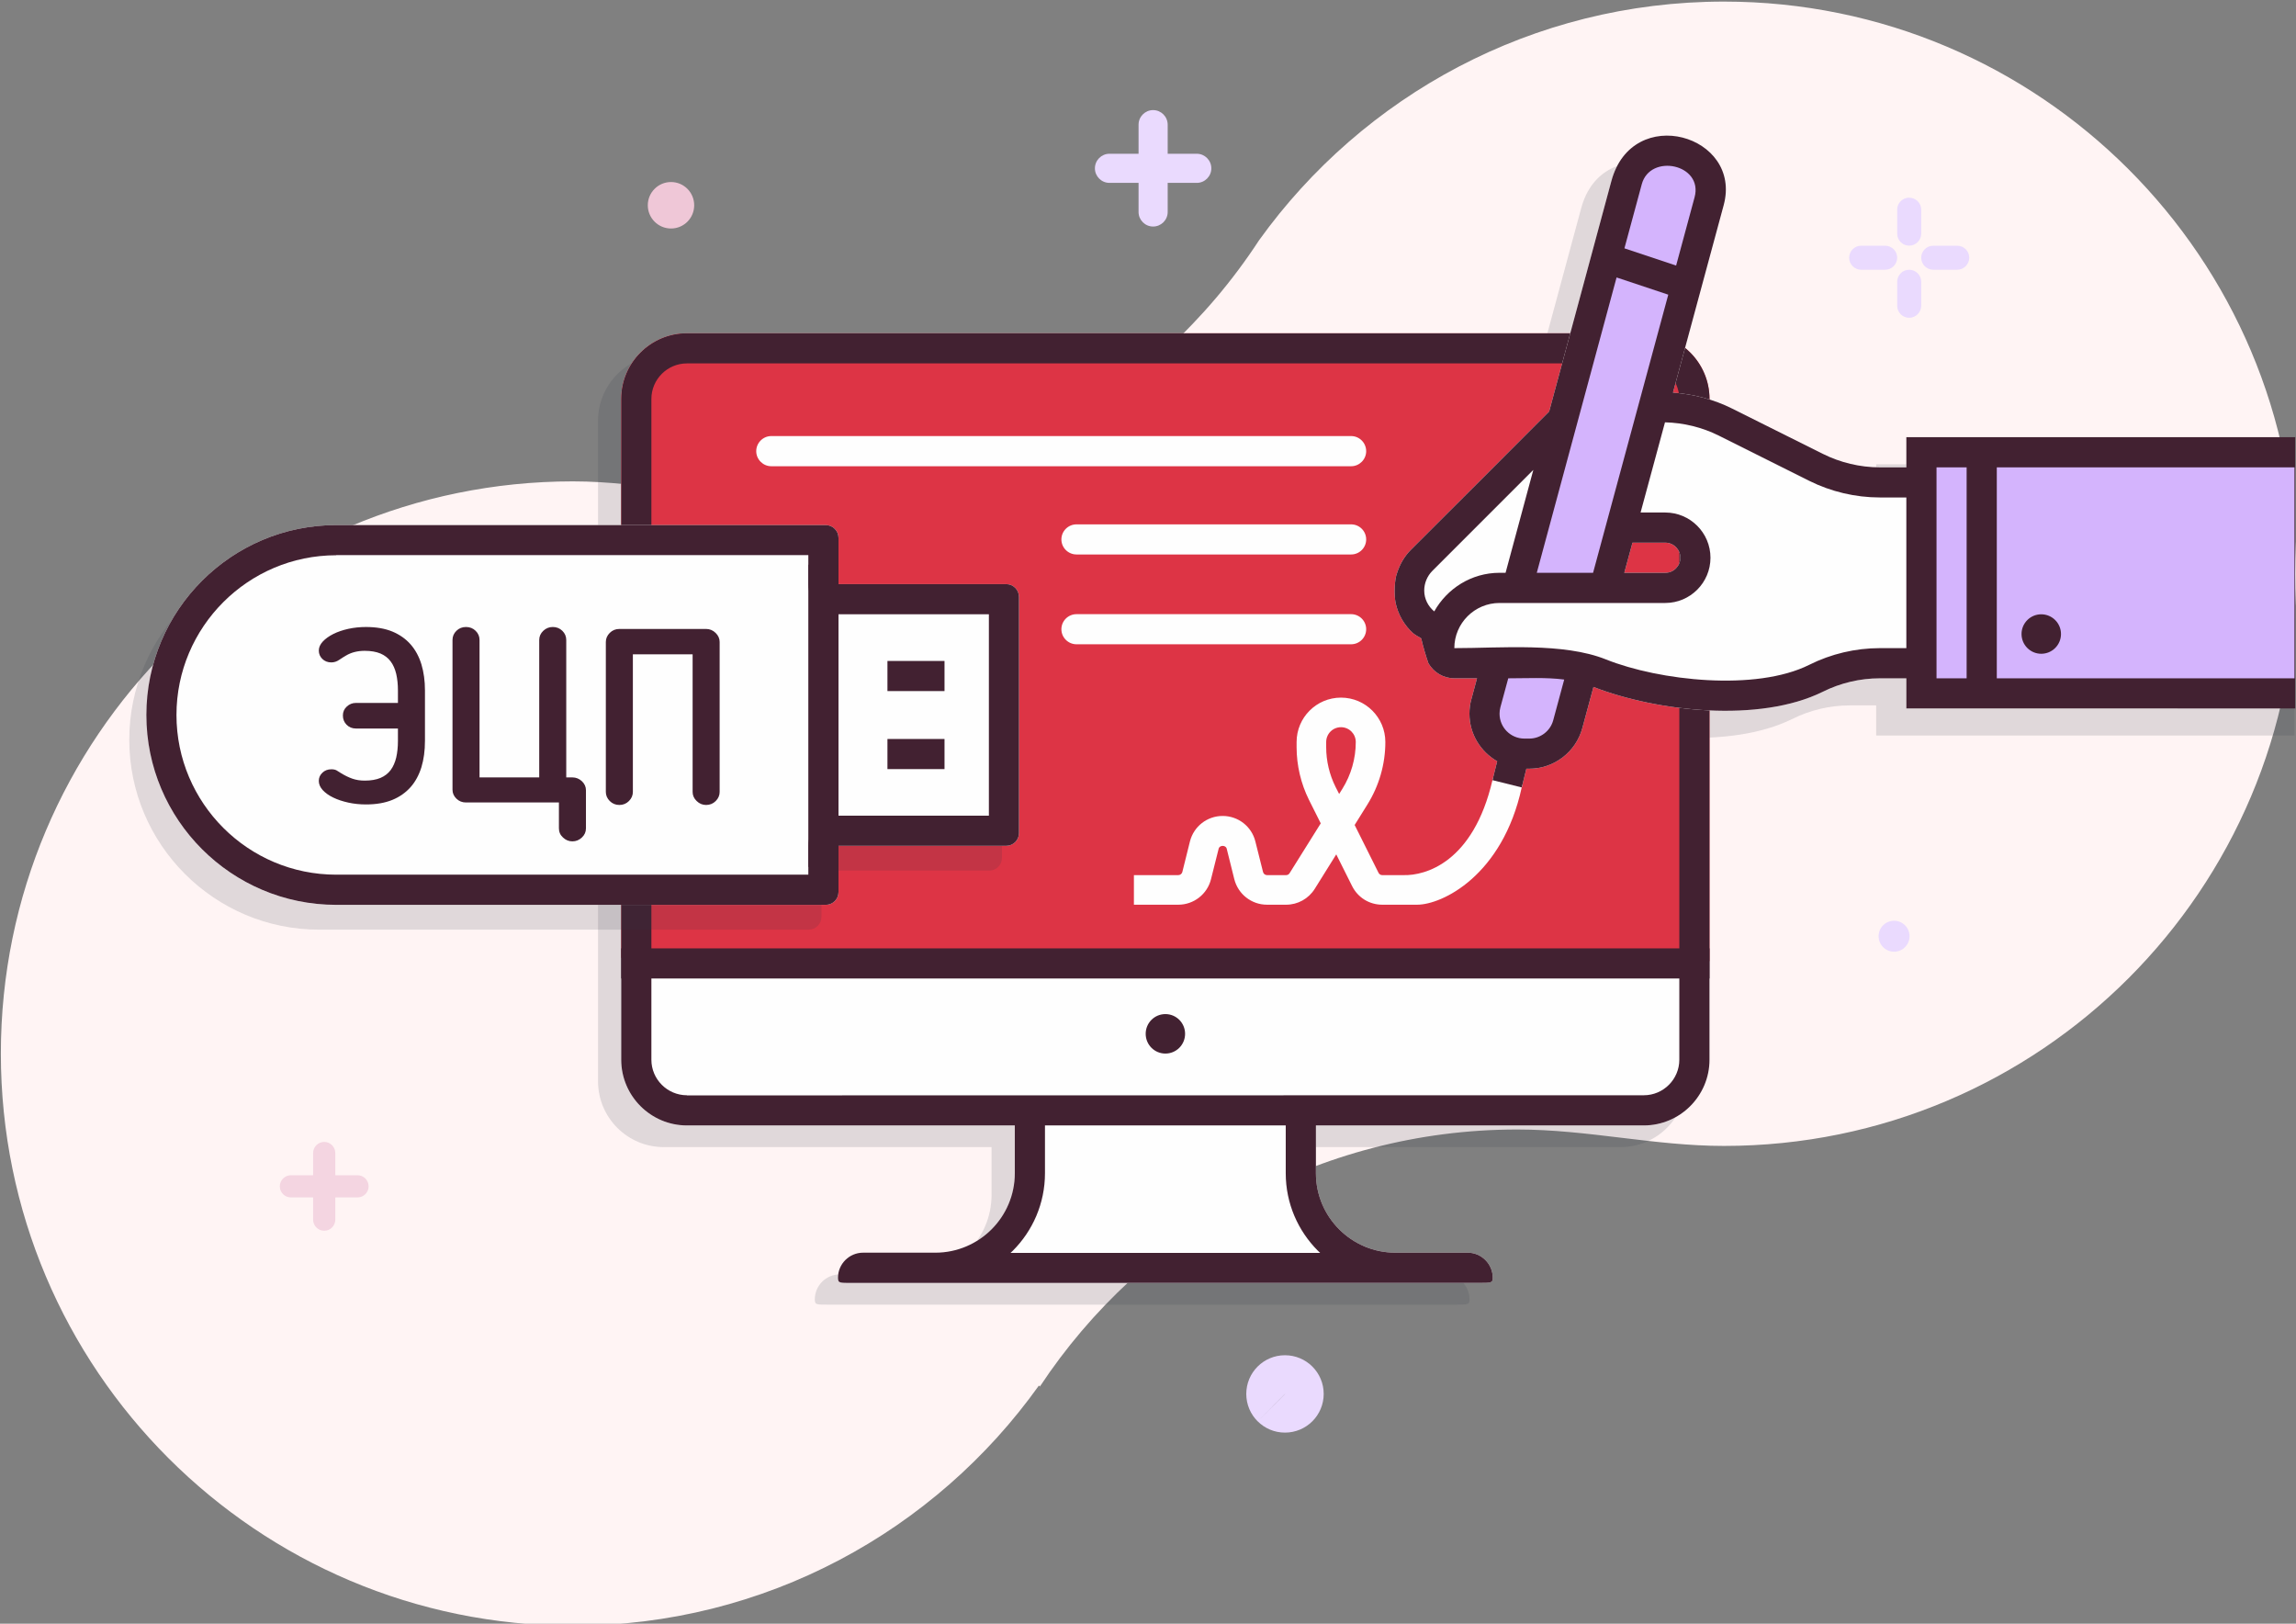 <?xml version="1.0" encoding="UTF-8"?>
<!DOCTYPE svg PUBLIC "-//W3C//DTD SVG 1.1//EN" "http://www.w3.org/Graphics/SVG/1.1/DTD/svg11.dtd">
<!-- Creator: CorelDRAW 2018 (64-Bit) -->
<svg xmlns="http://www.w3.org/2000/svg" xml:space="preserve" width="297mm" height="210mm" version="1.1" style="shape-rendering:geometricPrecision; text-rendering:geometricPrecision; image-rendering:optimizeQuality; fill-rule:evenodd; clip-rule:evenodd"
viewBox="0 0 29700 21000"
 xmlns:xlink="http://www.w3.org/1999/xlink">
 <rect x="0" y="0" width="29700" height="21000" fill="#808080" stroke="none"/>
 <defs>
  <style type="text/css">
   <![CDATA[
    .fil4 {fill:#422131}
    .fil6 {fill:#D4B4FD}
    .fil3 {fill:#DD3445}
    .fil8 {fill:#EADAFE}
    .fil9 {fill:#EFC7D7}
    .fil7 {fill:#F4D5E1}
    .fil2 {fill:#FEFEFE}
    .fil0 {fill:#FFF4F4}
    .fil5 {fill:#422131;fill-rule:nonzero}
    .fil1 {fill:#343743;fill-opacity:0.149}
   ]]>
  </style>
 </defs>
 <g id="Слой_x0020_1">
  <path class="fil0" d="M7411.19 6225.8c939.87,0 1749.04,240.86 2675.59,240.86 2523.18,0 4836.87,-1272.4 6199.86,-3359.15 1343.04,-1869.3 3535.8,-3086.99 6013.27,-3086.99 4086.9,0 7400.09,3313.09 7400.09,7400.08 0,4086.99 -3313.19,7400.09 -7400.09,7400.09 -904.07,0 -1759.98,-212.36 -2671.68,-212.36 -2580.77,0 -4852.66,1321.42 -6176.88,3324.38l-12.13 -13.49c-1341.77,1880.58 -3541.66,3106.84 -6028.03,3106.84 -4086.9,0 -7400.09,-3313.09 -7400.09,-7400.08 0,-4086.99 3313.19,-7400.17 7400.09,-7400.17l0 -0.01z"/>
  <path class="fil1" d="M20962.73 4590.85l-12377.47 0c-468.14,0 -849.1,380.96 -849.1,849.93l0 8545.13c0,469 380.96,849.94 849.1,849.94l4241.22 0 0 617.99c0,567.19 -460.52,1028.57 -1027.71,1028.57l-934.61 0c-179.47,0 -324.23,144.77 -324.23,324.24 2.53,69.41 13.54,66.88 193.01,66.88l8082.05 0c179.47,0 192.18,0 193.87,-66.88 0,-179.47 -145.59,-324.24 -324.23,-324.24l-935.45 0c-566.35,0 -1027.7,-461.38 -1027.7,-1028.57l0 -617.99 4241.22 0c468.14,0 849.94,-380.97 849.94,-849.94l0 -8545.13c0,-469 -381.8,-849.93 -849.94,-849.93l0.03 0z"/>
  <path class="fil1" d="M24269.38 6394.86l-343.7 0c-916.82,0 -1689.73,-894.82 -2675.11,-966.76l655.23 -2424.53c245.51,-904.97 -1179.27,-1321.47 -1451.83,-312.39l-805.92 2981.57c-593.44,597.67 -1191.1,1191.11 -1786.24,1787.08 -294.59,293.76 -284.44,798.3 25.39,1078.51 72.8,57.56 104.14,55.04 108.36,74.5 54.17,242.95 116.82,510.46 426.65,510.46l293.76 0 -73.66 272.6c-16.94,60.09 -25.39,122.74 -25.39,185.39 0,264.11 146.46,491.86 359.77,614.6l-60.95 244.65 377.57 93.96 60.95 -242.12c341.17,0 631.54,-186.26 723.8,-525.7l143.9 -531.62c826.25,320.84 2149.41,465.61 2964.64,62.65 228.58,-114.29 484.25,-174.38 739.04,-174.38l343.7 0 0 389.42 5410.34 0 0 -3508.11 -5410.34 0 0 390.25 0.04 -0.03zm-3543.68 974.4l424.99 0c107.5,0 195.54,87.21 195.54,194.71 0,107.5 -88.04,194.71 -195.54,194.71l-529.96 0 104.97 -389.42z"/>
  <path class="fil2" d="M21263.25 4310.63l-12377.48 0c-468.14,0 -849.93,380.96 -849.93,849.1l0 8545.97c0,468.13 381.79,849.93 849.93,849.93l4241.23 0 0 618c0,567.18 -461.39,1027.7 -1027.71,1027.7l-934.61 0c-179.47,0 -325.07,145.6 -325.07,325.07 2.53,69.41 14.4,66.05 193.87,66.05l8082.05 0c179.47,0 192.18,0.83 193.88,-66.05 0,-179.47 -145.6,-325.07 -325.07,-325.07l-934.61 0c-566.36,0 -1027.71,-460.52 -1027.71,-1027.7l0 -618 4241.23 0c468.13,0 849.93,-381.8 849.93,-849.93l0 -8545.97c0,-468.14 -381.8,-849.1 -849.93,-849.1z"/>
  <path class="fil3" d="M21263.25 4310.63l-12377.48 0c-468.14,0 -849.93,380.96 -849.93,849.1l0 7228.72 14077.34 42.33 0 -7271.05c0,-468.14 -381.8,-849.1 -849.93,-849.1z"/>
  <path class="fil4" d="M8885.77 4700.05c-253.13,0 -459.68,206.55 -459.68,459.68l0 8545.97c0,253.13 206.55,459.68 459.68,459.68l0 1.7c4126.1,0 8250.51,-1.7 12377.48,-1.7 253.13,0 459.68,-206.55 459.68,-459.68l0 -8545.97c0,-252.27 -207.41,-459.68 -459.68,-459.68 -1.7,0 -11345.54,0 -12377.48,0zm4631.51 9855.61l0 618c0,391.11 -159.14,745.82 -415.67,1002.32 -10.15,9.31 -19.47,19.46 -29.65,27.95l4005.06 0c-10.15,-8.46 -20.33,-18.64 -29.64,-27.95 -256.5,-256.5 -415.67,-611.21 -415.67,-1002.32l0 -618 0 0 -3114.47 0 0.04 0zm7745.97 -10245.03l-12377.48 0c-468.14,0 -849.93,380.96 -849.93,849.1l0 8545.97c0,468.13 381.79,849.93 849.93,849.93l4241.23 0 0 618c0,567.18 -461.39,1027.7 -1027.71,1027.7l-934.61 0c-179.47,0 -325.07,145.6 -325.07,325.07 2.53,69.41 14.4,66.05 193.87,66.05l8082.05 0c179.47,0 192.18,0.83 193.88,-66.05 0,-179.47 -145.6,-325.07 -325.07,-325.07l-934.61 0c-566.36,0 -1027.71,-460.52 -1027.71,-1027.7l0 -618 4241.23 0c468.13,0 849.93,-381.8 849.93,-849.93l0 -8545.97c0,-468.14 -381.8,-849.1 -849.93,-849.1z"/>
  <path class="fil1" d="M10626.3 7875.5c722.97,0 1445.9,0 2169.71,0l0 0c91.43,0 165.06,73.66 165.06,165.06l0 3053.51c0,91.43 -73.67,165.93 -165.06,165.93l-2169.71 0 0 597.66c0,91.44 -74.5,165.93 -165.93,165.93 -2110.45,0 -4220.92,0 -6332.24,0 -1353.64,0 -2455.84,-1102.2 -2455.84,-2455.84 0,-1354.47 1102.2,-2455.85 2455.84,-2455.85l6332.24 0c91.43,0 165.93,73.67 165.93,165.07l0 598.5 0 0.03z"/>
  <path class="fil2" d="M10846.4 7554.65c722.96,0 1446.76,0 2169.7,0l0 0c91.43,0 165.06,74.5 165.06,165.93l0 3053.51c0,91.43 -73.66,165.07 -165.06,165.07l-2169.7 0 0 598.49c0,91.44 -73.67,165.07 -165.07,165.07 -2111.31,0 -4221.76,0 -6332.24,0 -1354.47,0 -2455.84,-1101.37 -2455.84,-2455.85 0,-1353.64 1101.37,-2455.84 2455.84,-2455.84l6332.24 0c91.43,0 165.07,74.49 165.07,165.93l0 597.66 0 0.03z"/>
  <path class="fil4" d="M10846.4 7554.65l2169.7 0c91.43,0 165.06,74.5 165.06,165.93l0 3053.51c0,91.43 -73.66,165.07 -165.06,165.07l-2169.7 0 0 598.49c0,91.44 -73.67,165.07 -165.07,165.07l-6332.24 0c-1354.47,0 -2455.84,-1101.37 -2455.84,-2455.85 0,-1353.64 1101.37,-2455.84 2455.84,-2455.84l6332.24 0c91.43,0 165.07,74.49 165.07,165.93l0 597.66 0 0.03zm1945.38 390.25l-1945.38 0c-215.04,0 -390.25,-174.38 -390.25,-390.25l0 -375.01 -6107.06 0 0 1.7c-569.71,0 -1086.13,231.94 -1460.31,606.12 -374.18,374.18 -606.12,890.56 -606.12,1459.45 0,569.71 231.94,1086.13 606.12,1460.31 374.18,374.17 890.56,605.28 1460.31,605.28l6107.06 0 0 -373.34c0,-215.04 175.24,-389.42 390.25,-389.42l1945.38 0 0 -2604.84z"/>
  <path class="fil4" d="M11479.63 8548.49l738.21 0 0 389.42 -738.21 0 0 -389.42zm0 0z"/>
  <path class="fil4" d="M11479.63 9557.6l738.21 0 0 389.42 -738.21 0 0 -389.42zm0 0z"/>
  <path class="fil4" d="M10456.15 11212.62l0 -3909.4 390.25 0 0 3909.4 -390.25 0zm0 0z"/>
  <path class="fil4" d="M8035.84 12265.71l14077.34 0 0 389.42 -14077.34 0 0 -389.42zm0 0z"/>
  <path class="fil4" d="M15074.94 13115.65c141.37,0 254.8,114.29 254.8,254.8 0,141.37 -113.43,255.66 -254.8,255.66 -141.37,0 -254.8,-114.29 -254.8,-255.66 0,-140.54 113.43,-254.8 254.8,-254.8z"/>
  <path class="fil2" d="M18158.1 11318.42l-277.66 0c-20.33,0 -38.93,-11.84 -48.24,-29.64l-309 -618.83 165.06 -264.98c151.52,-242.95 231.94,-522.33 231.94,-808.44 0,-316.62 -257.36,-573.98 -573.97,-573.98 -316.62,0 -573.98,257.36 -573.98,573.98l0 67.71c0,235.33 55.86,471.53 160.84,682.31l151.52 302.21 -402.96 644.21c-9.31,16.07 -27.08,25.39 -44.88,25.39l-247.18 0c-24.56,0 -45.72,-16.94 -51.64,-40.63l-99.05 -394.5c-48.24,-194.71 -222.66,-330.16 -423.29,-330.16 -200.63,0 -374.17,135.45 -423.28,330.16l-98.19 394.5c-5.92,23.69 -27.95,40.63 -52.47,40.63l-573.98 0 0 382.63 573.98 0c200.63,0 375.01,-136.28 423.29,-330.16l99.05 -394.51c11.84,-48.24 92.26,-48.24 104.14,0l98.18 394.51c49.11,193.88 222.66,330.16 423.29,330.16l247.18 0c150.69,0 289.53,-77.03 369.95,-204.86l278.52 -446.14 204.86 409.74c74.49,149 223.49,241.26 390.25,241.26l448.67 0c325.07,1.7 1107.3,-376.71 1355.34,-1517.04 60.09,-242.12 -317.45,-338.61 -378.41,-93.96 -248.87,1070.03 -871.96,1235.12 -1147.92,1228.34l0.04 0.09zm-794.07 -1115.74l-41.49 66.04 -47.42 -93.13c-78.72,-158.3 -120.21,-335.24 -120.21,-511.32l0 -67.71c0,-105.81 85.51,-191.31 191.32,-191.31 105.8,0 191.31,85.5 191.31,191.31 0,214.17 -60.09,424.12 -173.55,606.12l0.04 0z"/>
  <path class="fil2" d="M9977 5639.75l7500.48 0c107.51,0 194.71,88.04 194.71,195.54l0 0c0,106.67 -87.2,194.71 -194.71,194.71l-7500.48 0c-106.67,0 -194.71,-88.04 -194.71,-194.71l0 0c0,-107.5 88.04,-195.54 194.71,-195.54z"/>
  <path class="fil5" d="M5497.01 9583.82c0,125.3 -15.24,237.89 -45.71,338.61 -31.31,100.75 -77.89,187.09 -140.54,258.19 -62.65,70.27 -141.38,126.14 -236.2,165.06 -95.66,38.93 -209.12,58.43 -340.31,58.43 -78.72,0 -154.08,-7.62 -227.71,-23.69 -72.8,-16.07 -137.98,-37.27 -195.54,-65.18 -56.73,-27.08 -102.45,-60.09 -136.29,-96.52 -33.87,-37.27 -50.8,-77.03 -50.8,-119.38 0,-40.63 15.24,-75.33 45.71,-104.98 30.48,-29.64 69.41,-44.88 115.99,-44.88 29.64,0 52.47,5.09 68.57,14.41 16.07,10.15 35.57,22.02 58.43,36.4 49.11,30.47 97.35,53.33 144.77,70.27 48.24,16.93 101.57,25.38 160.83,25.38 80.42,0 148.16,-11.84 203.16,-34.7 55.03,-23.69 99.05,-57.56 132.06,-101.58 33.01,-44.88 56.73,-99.05 71.97,-162.53 14.4,-63.49 22.02,-134.62 22.02,-213.34l0 -161.7 -543.5 0c-49.11,0 -88.9,-16.94 -121.04,-49.11 -32.18,-33.01 -47.41,-72.8 -47.41,-119.38 0,-46.55 16.93,-85.51 50.8,-115.99 33.87,-31.31 72.8,-46.55 117.69,-46.55l543.49 0 0 -161.7c0,-78.72 -7.62,-149.82 -22.02,-213.34 -15.24,-63.48 -38.93,-117.68 -71.97,-161.7 -33,-44.89 -77.02,-78.72 -132.06,-102.45 -55.03,-22.85 -122.74,-34.7 -203.16,-34.7 -93.12,0 -173.54,20.33 -242.12,60.96 -28.78,16.93 -59.25,35.56 -89.73,56.72 -31.31,21.17 -64.35,32.18 -100.75,32.18 -46.55,0 -85.51,-15.24 -115.98,-44.89 -30.48,-29.64 -45.72,-66.04 -45.72,-108.36 0,-39.8 16.94,-78.72 50.81,-115.99 33.87,-36.4 79.58,-69.4 136.28,-98.18 57.56,-28.79 122.74,-50.81 195.54,-66.88 73.66,-16.07 148.99,-23.69 227.71,-23.69 131.23,0 244.65,19.46 340.31,58.42 94.83,39.8 173.55,94.83 236.2,165.93 62.65,71.1 109.2,157.44 140.54,259.06 30.48,101.58 45.71,214.17 45.71,336.91l0 654.39 -0.03 0.07zm530.79 794.93c-48.24,0 -89.73,-16.07 -123.6,-49.1 -33.87,-33.01 -50.81,-71.11 -50.81,-115.99l0 -1936.07c0,-46.55 16.94,-86.34 50.81,-119.38 33.87,-33.01 75.33,-49.11 123.6,-49.11 49.11,0 90.57,16.07 124.44,49.11 33.87,33.01 50.81,72.8 50.81,119.38l0 1776.93 772.04 0 0 -1776.93c0,-46.55 17.77,-86.34 52.47,-119.38 35.57,-33.01 76.19,-49.11 122.74,-49.11 48.25,0 89.74,16.07 123.61,49.11 33.87,33.01 50.8,72.8 50.8,119.38l0 1776.93 79.59 0c46.55,0 88.04,16.93 122.74,49.11 34.7,33 52.47,71.96 52.47,116.82l0 492.69c0,46.55 -17.77,86.34 -52.47,118.51 -34.7,33.01 -76.19,49.95 -122.74,49.95 -46.55,0 -87.21,-16.94 -121.91,-49.95 -35.57,-32.17 -52.47,-71.96 -52.47,-118.51l0 -334.39 -155.78 0 -3.39 0 -1042.95 0zm3281.26 -136.31c0,44.02 -16.94,83.81 -50.81,117.68 -33.87,33.87 -75.33,50.81 -124.43,50.81 -46.55,0 -87.21,-16.94 -121.91,-50.81 -35.57,-33.87 -52.47,-73.66 -52.47,-117.68l0 -1780.29 -772.91 0 0 1780.29c0,44.02 -16.94,83.81 -50.81,117.68 -33.87,33.87 -75.33,50.81 -123.6,50.81 -49.11,0 -90.57,-16.94 -124.44,-50.81 -33.87,-33.87 -50.81,-73.66 -50.81,-117.68l0 -1939.46c0,-44.89 16.94,-83.81 50.81,-117.69 33.87,-33.87 75.33,-50.8 124.44,-50.8l1121.7 0c46.54,0 88.03,16.93 122.74,50.8 34.7,33.88 52.47,72.8 52.47,117.69l0 1939.46 0.03 0z"/>
  <path class="fil2" d="M13925.32 6781.74l3552.16 0c107.51,0 194.71,87.21 194.71,194.71l0 0c0,107.51 -87.2,194.71 -194.71,194.71l-3552.16 0c-107.5,0 -195.54,-87.2 -195.54,-194.71l0 0c0,-107.5 88.04,-194.71 195.54,-194.71z"/>
  <path class="fil2" d="M13925.32 7943.21l3552.16 0c107.51,0 194.71,87.2 194.71,194.7l0 0c0,107.51 -87.2,194.71 -194.71,194.71l-3552.16 0c-107.5,0 -195.54,-87.2 -195.54,-194.71l0 0c0,-107.5 88.04,-194.7 195.54,-194.7z"/>
  <path class="fil2" d="M24659.62 6044.4l-343.7 0c-254.79,0 -509.62,-60.95 -738.2,-175.24l-1169.95 -584.13c-237.89,-119.38 -501.14,-187.92 -766.98,-207.41l656.09 -2424.54c244.65,-904.97 -1180.1,-1321.47 -1452.69,-312.39l-805.09 2981.58c-594.27,597.66 -1191.11,1191.1 -1787.07,1787.07 -84.65,84.65 -143.91,187.92 -179.47,298.85 -35.57,88.04 -40.63,283.61 -19.47,390.25 33.01,151.52 111.76,286.97 224.35,389.42 72.8,57.56 104.15,55.03 108.37,74.49 23.69,105.81 61.79,229.41 91.43,315.75 67.71,115.99 192.18,194.71 335.25,194.71l293.76 0 -73.66 272.6c-16.94,60.09 -24.56,122.74 -24.56,185.39 0,264.12 145.6,491.86 358.94,614.6l-60.95 244.65 378.4 93.96 60.09 -242.12 37.26 0c320.85,0 602.76,-215.87 686.57,-525.7l143.9 -531.62c826.25,320.85 2149.41,465.61 2965.48,62.65 228.58,-114.29 483.37,-174.38 738.2,-174.38l343.7 0 0 389.42 3508.11 0 0 -3508.11 -3508.11 0 0 390.25zm-3542.81 974.38l424.99 0c106.67,0 194.71,87.2 194.71,194.7 0,107.51 -88.04,194.71 -194.71,194.71l-530.79 0 105.8 -389.41z"/>
  <polygon class="fil6" points="24894.13,5770.11 29687.33,5770.11 29687.33,8985.32 24894.13,8985.32 "/>
  <path class="fil6" d="M19613.32 9709.12l-508.77 -122.74 243.82 -989.61 1094.59 34.7 -292.9 869.4 -536.71 208.25 -0.03 0zm0 -2101.99l1059.88 -43.19 1483.17 -5042.92 -176.94 -406.35 -494.39 -194.7 -406.35 318.31 -1465.4 5368.85 0.03 0z"/>
  <path class="fil4" d="M24659.62 6044.4l-343.7 0c-254.79,0 -509.62,-60.95 -738.2,-175.24l-1169.95 -584.13c-237.89,-119.38 -501.14,-187.92 -766.98,-207.41l656.09 -2424.54c244.65,-904.97 -1180.1,-1321.47 -1452.69,-312.39l-805.09 2981.58c-594.27,597.66 -1191.11,1191.1 -1787.07,1787.07 -84.65,84.65 -143.91,187.92 -179.47,298.85 -35.57,88.04 -40.63,283.61 -19.47,390.25 33.01,151.52 111.76,286.97 224.35,389.42 72.8,57.56 104.15,55.03 108.37,74.49 23.69,105.81 61.79,229.41 91.43,315.75 67.71,115.99 192.18,194.71 335.25,194.71l293.76 0 -73.66 272.6c-16.94,60.09 -24.56,122.74 -24.56,185.39 0,264.12 145.6,491.86 358.94,614.6l-60.95 244.65 378.4 93.96 60.09 -242.12 37.26 0c320.85,0 602.76,-215.87 686.57,-525.7l143.9 -531.62c826.25,320.85 2149.41,465.61 2965.48,62.65 228.58,-114.29 483.37,-174.38 738.2,-174.38l343.7 0 0 389.42 5030.24 0 0 -3508.11 -5030.24 0 0 390.25zm1744.76 1900.5c141.37,0 255.66,114.29 255.66,254.8 0,141.37 -114.29,255.66 -255.66,255.66 -140.54,0 -254.8,-114.29 -254.8,-255.66 0,-140.54 114.29,-254.8 254.8,-254.8zm-574.81 827.94l3850.98 0 0 -2728.44 -3850.98 0c0,909.19 0,1818.39 0,2728.44zm-390.25 -2728.44l-389.41 0 0 2728.44 389.41 0c0,-910.05 0,-1819.25 0,-2728.44zm-4322.51 974.38l424.99 0c106.67,0 194.71,87.2 194.71,194.7 0,107.51 -88.04,194.71 -194.71,194.71l-530.79 0 105.8 -389.41zm-509.62 389.41l-728.03 0c343.7,-1273.22 687.4,-2546.44 1031.97,-3819.66l668.76 222.65c-324.23,1198.73 -648.47,2398.29 -972.67,3597.01l-0.03 0zm-2054.59 499.48c-79.58,-66.04 -129.52,-162.53 -129.52,-270.9 0,-93.96 38.09,-185.39 104.14,-252.27l1307.09 -1307.09 -358.94 1330.78 -77.89 0c-364.03,0 -678.08,203.16 -844.88,499.48zm2684.43 -5524.62c108.36,-403.83 799.16,-260.76 683.17,168.45l-238.73 882.94 -668.76 -222.65 224.35 -828.78 -0.03 0.04zm-1517.87 7169.46c-177.78,0 -321.68,-143.9 -321.68,-321.68 0,-27.94 3.39,-56.72 11.01,-83.81l101.58 -374.18c233.64,0 492.7,-14.4 723.8,16.08l-142.2 526.56c-37.27,138.84 -165.07,237.03 -309.83,237.03l-62.65 0 -0.03 0zm4596.76 -1169.95c-314.92,0 -630.67,74.5 -912.58,215.87 -689.93,344.54 -1938.6,206.56 -2628.56,-69.4 -552.82,-221.79 -1361.26,-146.47 -1962.32,-146.47 0,-321.67 262.42,-584.12 584.96,-584.12l2144.31 0c321.68,0 584.13,-262.42 584.13,-584.96 0,-322.54 -262.42,-584.95 -584.13,-584.95l-320.01 0 315.76 -1166.56c240.42,5.93 480.84,64.35 695.85,171.85l1169.94 584.96c281.92,140.54 597.67,215.04 912.59,215.04l343.7 0 0 1948.78 -343.7 0 0.06 -0.04z"/>
  <path class="fil7" d="M4194.18 14768.97l0 0c78.72,0 143.07,64.35 143.07,143.9l0 286.97 287.83 0c78.73,0 143.07,64.35 143.07,143.91l0 0c0,78.72 -64.34,143.07 -143.07,143.07l-287.83 0 0 286.97c0,79.58 -64.35,143.9 -143.07,143.9l0 0c-79.59,0 -143.9,-64.35 -143.9,-143.9l0 -286.97 -286.98 0c-79.58,0 -143.9,-64.35 -143.9,-143.07l0 0c0,-79.59 64.35,-143.91 143.9,-143.91l286.98 0 0 -286.97c0,-79.58 64.34,-143.9 143.9,-143.9z"/>
  <path class="fil8" d="M14915.8 1423.88l0 0c104.14,0 188.79,84.64 188.79,188.78l0 375.88 376.7 0c103.28,0 187.92,84.64 187.92,188.78l0 0c0,103.28 -84.64,187.93 -187.92,187.93l-376.7 0 0 376.7c0,103.28 -84.65,187.92 -188.79,187.92l0 0c-103.28,0 -187.92,-84.64 -187.92,-187.92l0 -376.7 -376.71 0c-103.27,0 -187.92,-84.65 -187.92,-187.93l0 0c0,-104.14 84.65,-188.78 187.92,-188.78l376.71 0 0 -375.88c0,-104.14 84.64,-188.78 187.92,-188.78z"/>
  <path class="fil9" d="M8680.08 2354.26c165.93,0 299.69,134.62 299.69,300.52 0,165.93 -133.76,300.51 -299.69,300.51 -165.92,0 -300.51,-134.62 -300.51,-300.51 0,-165.93 134.62,-300.52 300.51,-300.52z"/>
  <path class="fil8" d="M24500.48 11908.47c110.9,0 200.63,89.74 200.63,199.8 0,110.9 -89.73,200.63 -200.63,200.63 -110.06,0 -199.79,-89.73 -199.79,-200.63 0,-110.06 89.73,-199.8 199.79,-199.8z"/>
  <g id="_90862792864">
   <g>
    <path class="fil8" d="M16621.59 17527.89c276.83,0 501.15,223.49 501.15,500.31 0,276.83 -224.36,500.31 -501.15,500.31 -137.14,0 -261.58,-55.03 -351.32,-144.76l-2.53 -1.7c-90.56,-90.57 -146.46,-215.87 -146.46,-353.85 0,-276.82 224.35,-500.31 500.31,-500.31zm1.7 499.48l-0.83 0.83 1.69 0 -0.83 -0.83 -0.03 0zm-0.83 0.83l0 0 0.83 0.83 0.83 -0.83 -1.66 0zm0 0l-0.83 0 0 1.7 0.83 0 0.83 -0.83 -1.7 0.83 -0.83 -0.83 -353.02 353.01 353.85 -352.15 0 0 0.84 0 -0.84 0 -351.32 353.85 352.19 -355.58zm-354.72 353.88l353.85 -352.15 -353.85 352.15zm353.85 -353.88l-0.83 0.83 0.83 -0.83zm0.87 0l0 0z"/>
   </g>
  </g>
  <path class="fil8" d="M24696.02 2556.59l0 0c85.51,0 155.78,69.41 155.78,154.92l0 310.69c0,85.51 -70.27,154.92 -155.78,154.92l0 0c-85.5,0 -154.91,-69.41 -154.91,-154.92l0 -310.69c0,-85.51 69.41,-154.92 154.91,-154.92zm155.78 776.27l0 0c0,-85.51 70.27,-154.91 155.78,-154.91l309.83 0c85.51,0 155.78,69.4 155.78,154.91l0 0c0,85.51 -70.27,155.78 -155.78,155.78l-309.83 0c-85.51,0 -155.78,-70.27 -155.78,-155.78zm-932.05 0l0 0c0,-85.51 69.41,-154.91 154.92,-154.91l310.69 0c85.51,0 155.78,69.4 155.78,154.91l0 0c0,85.51 -70.27,155.78 -155.78,155.78l-310.69 0c-85.51,0 -154.92,-70.27 -154.92,-155.78zm776.27 155.78l0 0c85.51,0 155.78,70.27 155.78,155.78l0 309.83c0,85.51 -70.27,155.78 -155.78,155.78l0 0c-85.5,0 -154.91,-70.27 -154.91,-155.78l0 -309.83c0,-85.51 69.41,-155.78 154.91,-155.78z"/>
 </g>
</svg>
